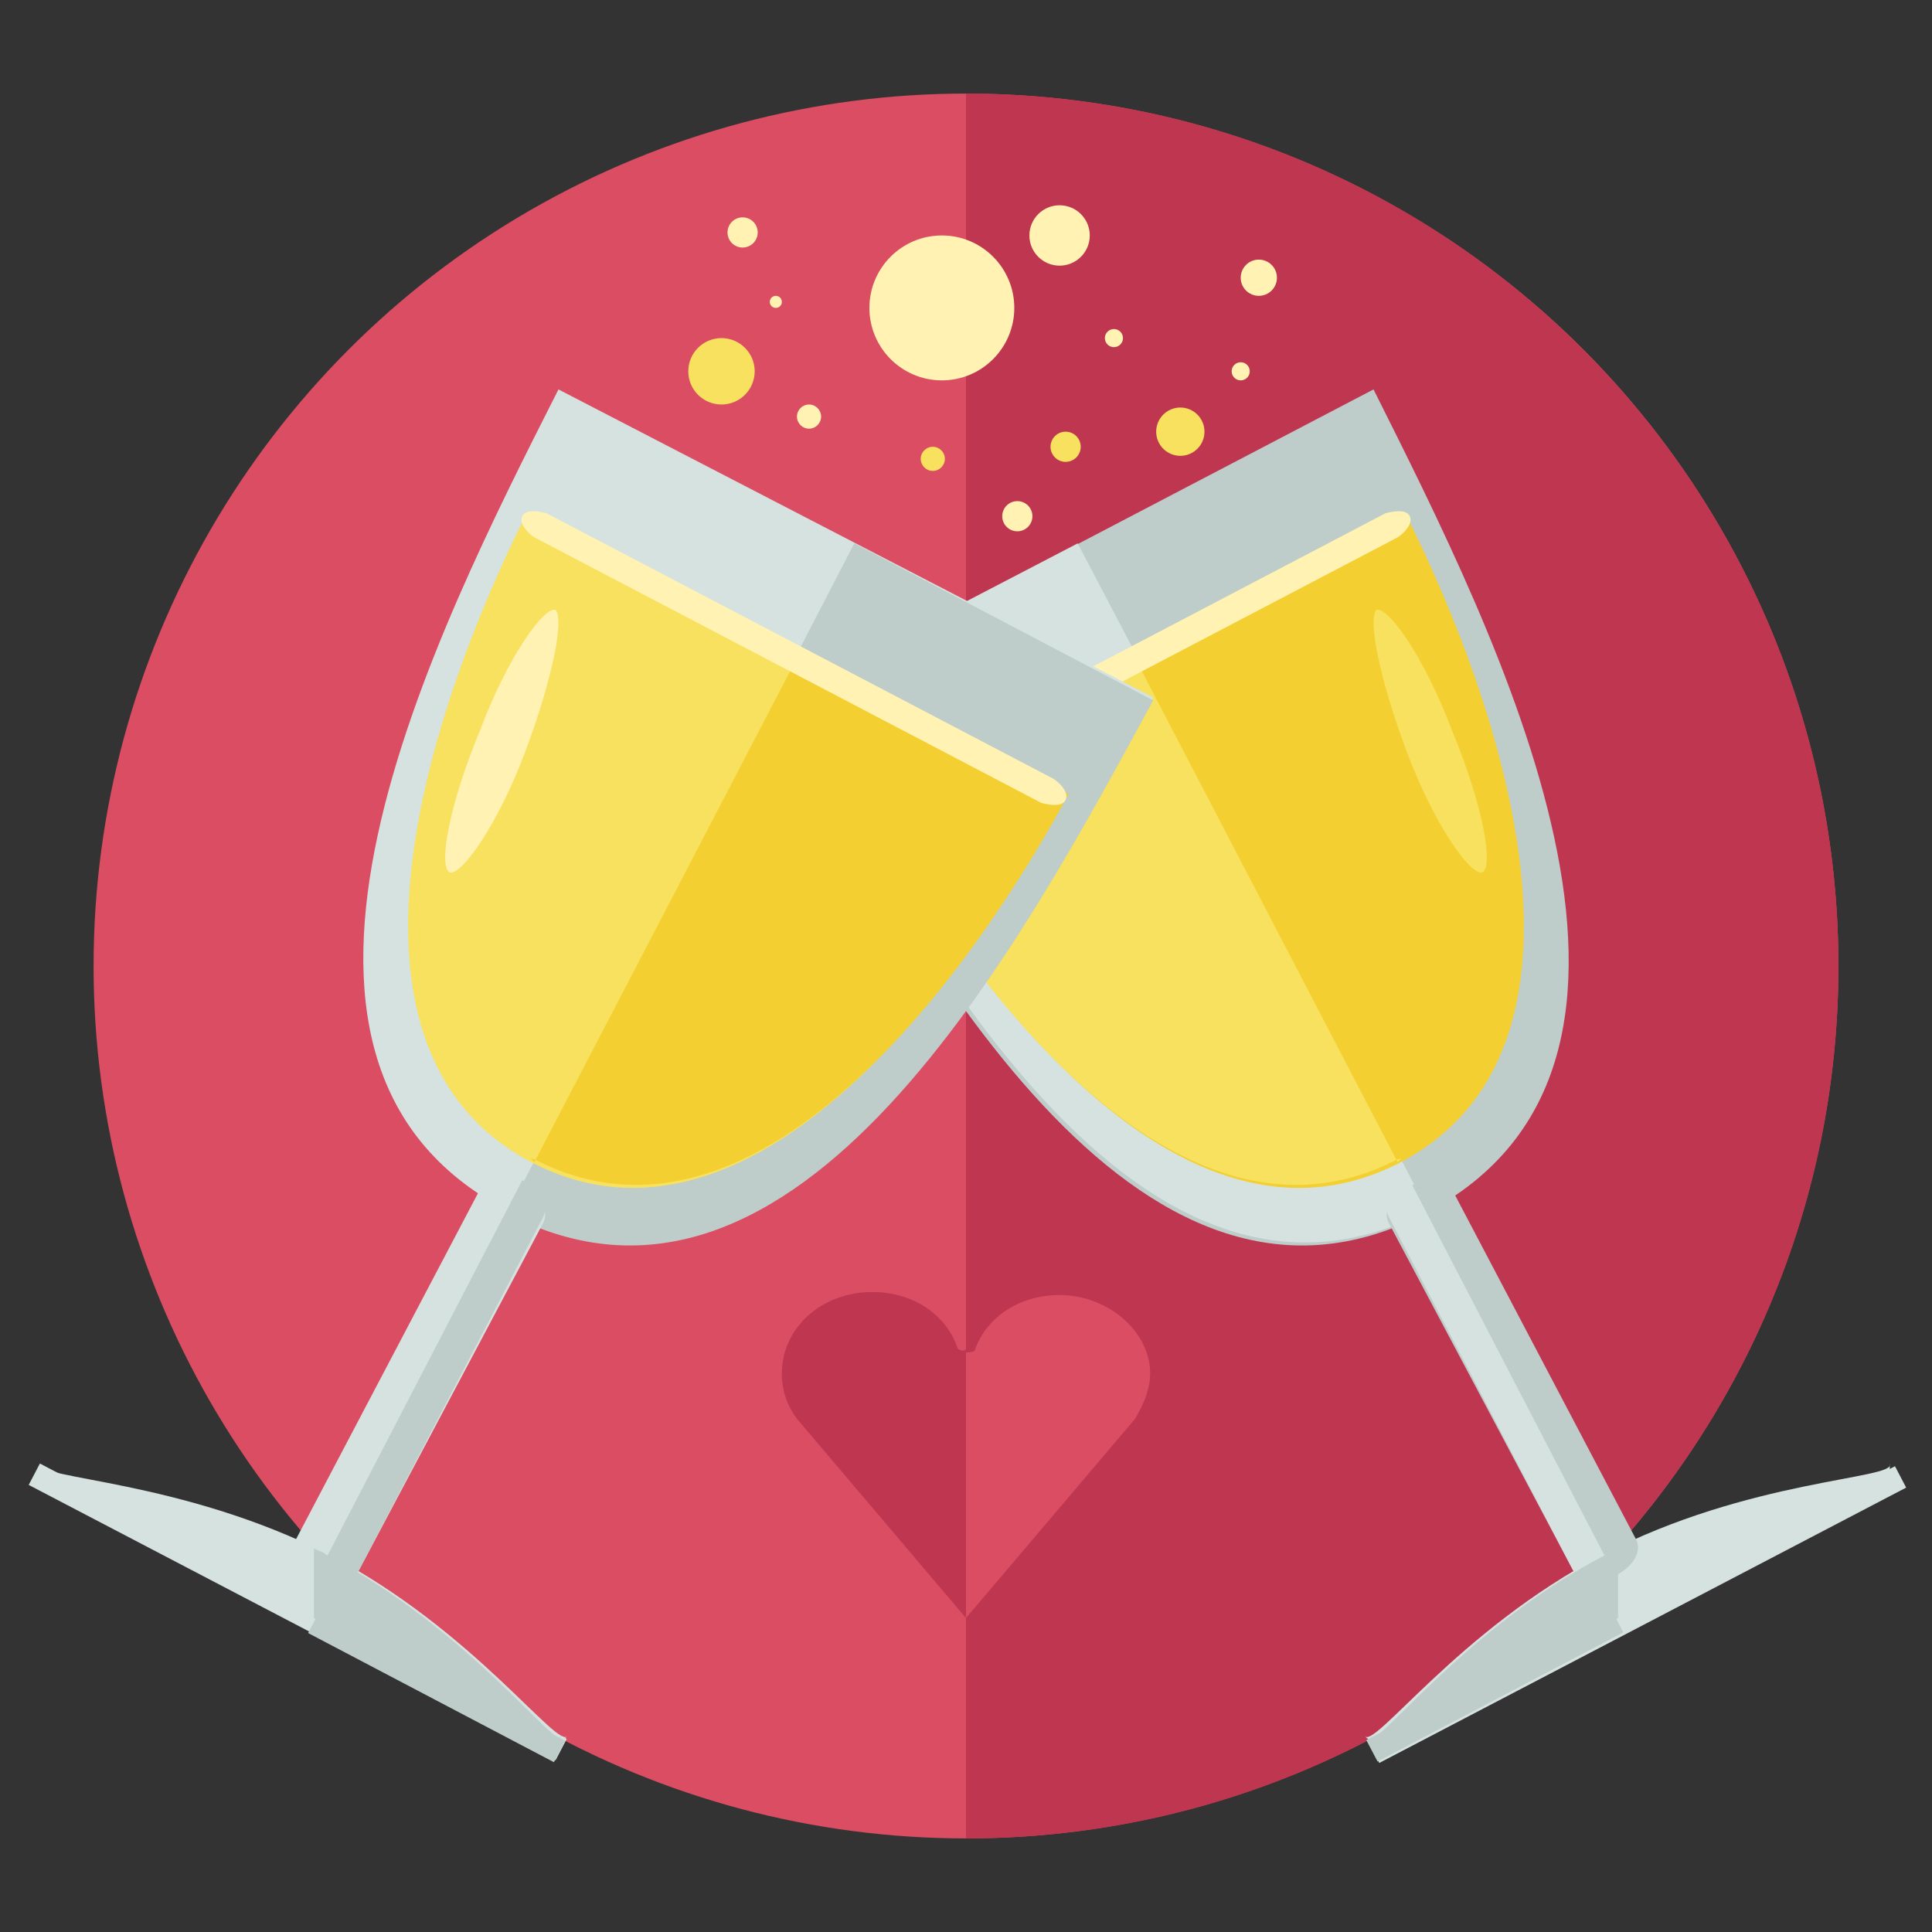 <?xml version="1.0" encoding="utf-8"?>
<!-- Generator: Adobe Illustrator 16.0.0, SVG Export Plug-In . SVG Version: 6.00 Build 0)  -->
<!DOCTYPE svg PUBLIC "-//W3C//DTD SVG 1.1//EN" "http://www.w3.org/Graphics/SVG/1.1/DTD/svg11.dtd">
<svg version="1.1" id="Layer_1" xmlns="http://www.w3.org/2000/svg" xmlns:xlink="http://www.w3.org/1999/xlink" x="0px" y="0px"
	 width="64px" height="64px" viewBox="0 0 64 64" enable-background="new 0 0 64 64" xml:space="preserve">
<rect x="0" y="0" width="64" height="64" fill="#333333" stroke="none"/>
<g>
	<circle fill="#DB4D62" cx="32" cy="32" r="28.9"/>
	<path fill="#BF3650" d="M32,3.1C48,3.1,60.9,16.1,60.9,32S48,60.9,32,60.9"/>
	<g>
		<g>
			<g>
				<path fill="#D5E2DF" d="M45.5,57.7c-0.1,0-0.2-0.1-0.3-0.2c0.3,0.5,3.1-3.5,7.9-6c4.8-2.5,9.7-2.5,9.5-3c0,0.1,0,0.2,0,0.3
					L45.5,57.7z"/>
				<path fill="#BECCCA" d="M45.5,12.9c4.1,8.2,11.3,22.3,1.7,27.3c-9.6,5-17-8.9-21.4-17L45.5,12.9z"/>
				<path fill="#D5E2DF" d="M35.7,18l11.6,22.1c0.2-0.1,0.1-0.1,0,0c-9.6,5-17-8.9-21.4-17L35.7,18z"/>
				<path fill="#F4CF31" d="M46.6,17.1c3.1,6.2,7,17.6-0.2,21.4c-7.3,3.8-14.4-6-17.7-12.1L46.6,17.1z"/>
				<path fill="#F7E15E" d="M37.6,21.8l8.7,16.7c0.2-0.2,0.1-0.1,0-0.1c-7.3,3.8-14.4-6-17.7-12.1L37.6,21.8z"/>
				<g>
					<path fill="#BECCCA" d="M52.1,52c0.2,0.4,0.8,0.4,1.4,0.2l0,0c0.6-0.3,0.9-0.8,0.7-1.2l-6.1-11.6c-0.2-0.4-0.8-0.4-1.4-0.1l0,0
						c-0.6,0.3-0.9,0.8-0.7,1.2L52.1,52z"/>
					<path fill="#D5E2DF" d="M46.7,39.1L46.7,39.1c-0.6,0.3-0.9,0.8-0.7,1.2L52.1,52c0.2,0.4,0.8,0.4,1.4,0.2l0,0"/>
				</g>
				
					<rect x="44.3" y="53" transform="matrix(-0.886 0.463 -0.463 -0.886 126.933 75.726)" fill="#D5E2DF" width="19.7" height="0.8"/>
				
					<rect x="44.9" y="55.5" transform="matrix(-0.885 0.465 -0.465 -0.885 119.319 82.313)" fill="#BECCCA" width="9.2" height="0.8"/>
				<path fill="#BECCCA" d="M53.2,51.5c0.1-0.1,0.2-0.1,0.4-0.2l0,2.3l-7.9,4.1c-0.1,0-0.2-0.1-0.3-0.2C45.5,58.1,48.4,54,53.2,51.5
					z"/>
			</g>
			<path fill="#F7E15E" d="M46.6,24.9c0.9,2.4,2.1,4.1,2.5,4c0.4-0.2,0-2.3-1-4.7c-0.9-2.4-2.1-4.1-2.5-4
				C45.3,20.5,45.7,22.5,46.6,24.9z"/>
			<path fill="#FFF2B3" d="M28.7,26.5c0.1,0.2,0.4,0.2,0.8,0.1l16.8-8.8c0.3-0.2,0.5-0.5,0.4-0.7l0,0c-0.1-0.2-0.4-0.2-0.8-0.1
				l-16.8,8.8C28.8,26,28.6,26.3,28.7,26.5L28.7,26.5z"/>
		</g>
		<g>
			<g>
				<path fill="#D5E2DF" d="M18.5,57.7c0.1,0,0.2-0.1,0.3-0.2c-0.3,0.5-3.1-3.5-7.9-6C6,49,1.1,49,1.4,48.5c0,0.1,0,0.2,0,0.3
					L18.5,57.7z"/>
				<path fill="#D5E2DF" d="M18.5,12.9C14.4,21,7.2,35.1,16.8,40.1c9.6,5,17-8.9,21.4-17L18.5,12.9z"/>
				<path fill="#BECCCA" d="M28.3,18L16.8,40.2c-0.2-0.1-0.1-0.1,0,0c9.6,5,17-8.9,21.4-17L28.3,18z"/>
				<path fill="#F7E15E" d="M17.4,17.1c-3.1,6.2-7,17.6,0.2,21.4c7.3,3.8,14.4-6,17.7-12.1L17.4,17.1z"/>
				<path fill="#F4CF31" d="M26.4,21.8l-8.7,16.7c-0.2-0.2-0.1-0.1,0-0.1c7.3,3.8,14.4-6,17.7-12.1L26.4,21.8z"/>
				<g>
					<path fill="#D5E2DF" d="M11.9,52c-0.2,0.4-0.8,0.4-1.4,0.2l0,0c-0.6-0.3-0.9-0.8-0.7-1.2l6.1-11.6c0.2-0.4,0.8-0.4,1.4-0.1l0,0
						c0.6,0.3,0.9,0.8,0.7,1.2L11.9,52z"/>
					<path fill="#BECCCA" d="M17.3,39.1L17.3,39.1c0.6,0.3,0.9,0.8,0.7,1.2L11.9,52c-0.2,0.4-0.8,0.4-1.4,0.2l0,0"/>
				</g>
				<rect x="0" y="53" transform="matrix(0.886 0.463 -0.463 0.886 25.86 1.523)" fill="#D5E2DF" width="19.7" height="0.8"/>
				
					<rect x="9.9" y="55.5" transform="matrix(0.885 0.465 -0.465 0.885 27.625 -0.332)" fill="#BECCCA" width="9.2" height="0.8"/>
				<path fill="#BECCCA" d="M10.8,51.5c-0.1-0.1-0.2-0.1-0.4-0.2l0,2.3l7.9,4.1c0.1,0,0.2-0.1,0.3-0.2C18.5,58.1,15.6,54,10.8,51.5z
					"/>
			</g>
			<path fill="#FFF2B3" d="M17.4,24.9c-0.9,2.4-2.1,4.1-2.5,4c-0.4-0.2,0-2.3,1-4.7c0.9-2.4,2.1-4.1,2.5-4
				C18.7,20.5,18.3,22.5,17.4,24.9z"/>
			<path fill="#FFF2B3" d="M35.3,26.5c-0.1,0.2-0.4,0.2-0.8,0.1l-16.8-8.8c-0.3-0.2-0.5-0.5-0.4-0.7l0,0c0.1-0.2,0.4-0.2,0.8-0.1
				l16.8,8.8C35.2,26,35.4,26.3,35.3,26.5L35.3,26.5z"/>
		</g>
	</g>
	<circle fill="#FFF2B3" cx="24.6" cy="7.7" r="0.5"/>
	<circle fill="#FFF2B3" cx="25.7" cy="10" r="0.2"/>
	<circle fill="#FFF2B3" cx="31.2" cy="10.2" r="2.4"/>
	<circle fill="#F7E15E" cx="30.9" cy="15.2" r="0.4"/>
	<circle fill="#F7E15E" cx="35.3" cy="14.8" r="0.5"/>
	<circle fill="#FFF2B3" cx="26.8" cy="13.8" r="0.4"/>
	<circle fill="#FFF2B3" cx="35.1" cy="7.8" r="1"/>
	<circle fill="#FFF2B3" cx="36.9" cy="11.2" r="0.3"/>
	<circle fill="#FFF2B3" cx="41.1" cy="12.3" r="0.3"/>
	<circle fill="#FFF2B3" cx="33.7" cy="17.1" r="0.5"/>
	<circle fill="#F7E15E" cx="23.9" cy="12.3" r="1.1"/>
	<circle fill="#FFF2B3" cx="41.7" cy="9.2" r="0.6"/>
	<circle fill="#F7E15E" cx="39.1" cy="14.3" r="0.8"/>
	<g>
		<g>
			<g>
				<g>
					<path fill="#BF3650" d="M28.9,42.8c1.3,0,2.4,0.7,2.8,1.8c0,0.1,0.2,0.2,0.3,0.1c0.1,0,0.3,0,0.3-0.1c0.4-1.1,1.5-1.8,2.8-1.8
						c1.6,0,3,1.2,3,2.6c0,0.5-0.2,1-0.5,1.5l0,0c0,0,0,0,0,0L32,53.6L26.4,47c0,0,0,0,0,0c0,0,0,0,0,0c-0.3-0.4-0.5-0.9-0.5-1.5
						C25.9,44,27.2,42.8,28.9,42.8z"/>
				</g>
			</g>
			<g>
				<g>
					<path fill="#DB4D62" d="M32,44.8c0.1,0,0.3,0,0.3-0.1c0.4-1.1,1.5-1.8,2.8-1.8c1.6,0,3,1.2,3,2.6c0,0.5-0.2,1-0.5,1.5l0,0
						c0,0,0,0,0,0L32,53.6"/>
				</g>
			</g>
		</g>
	</g>
</g>
</svg>
